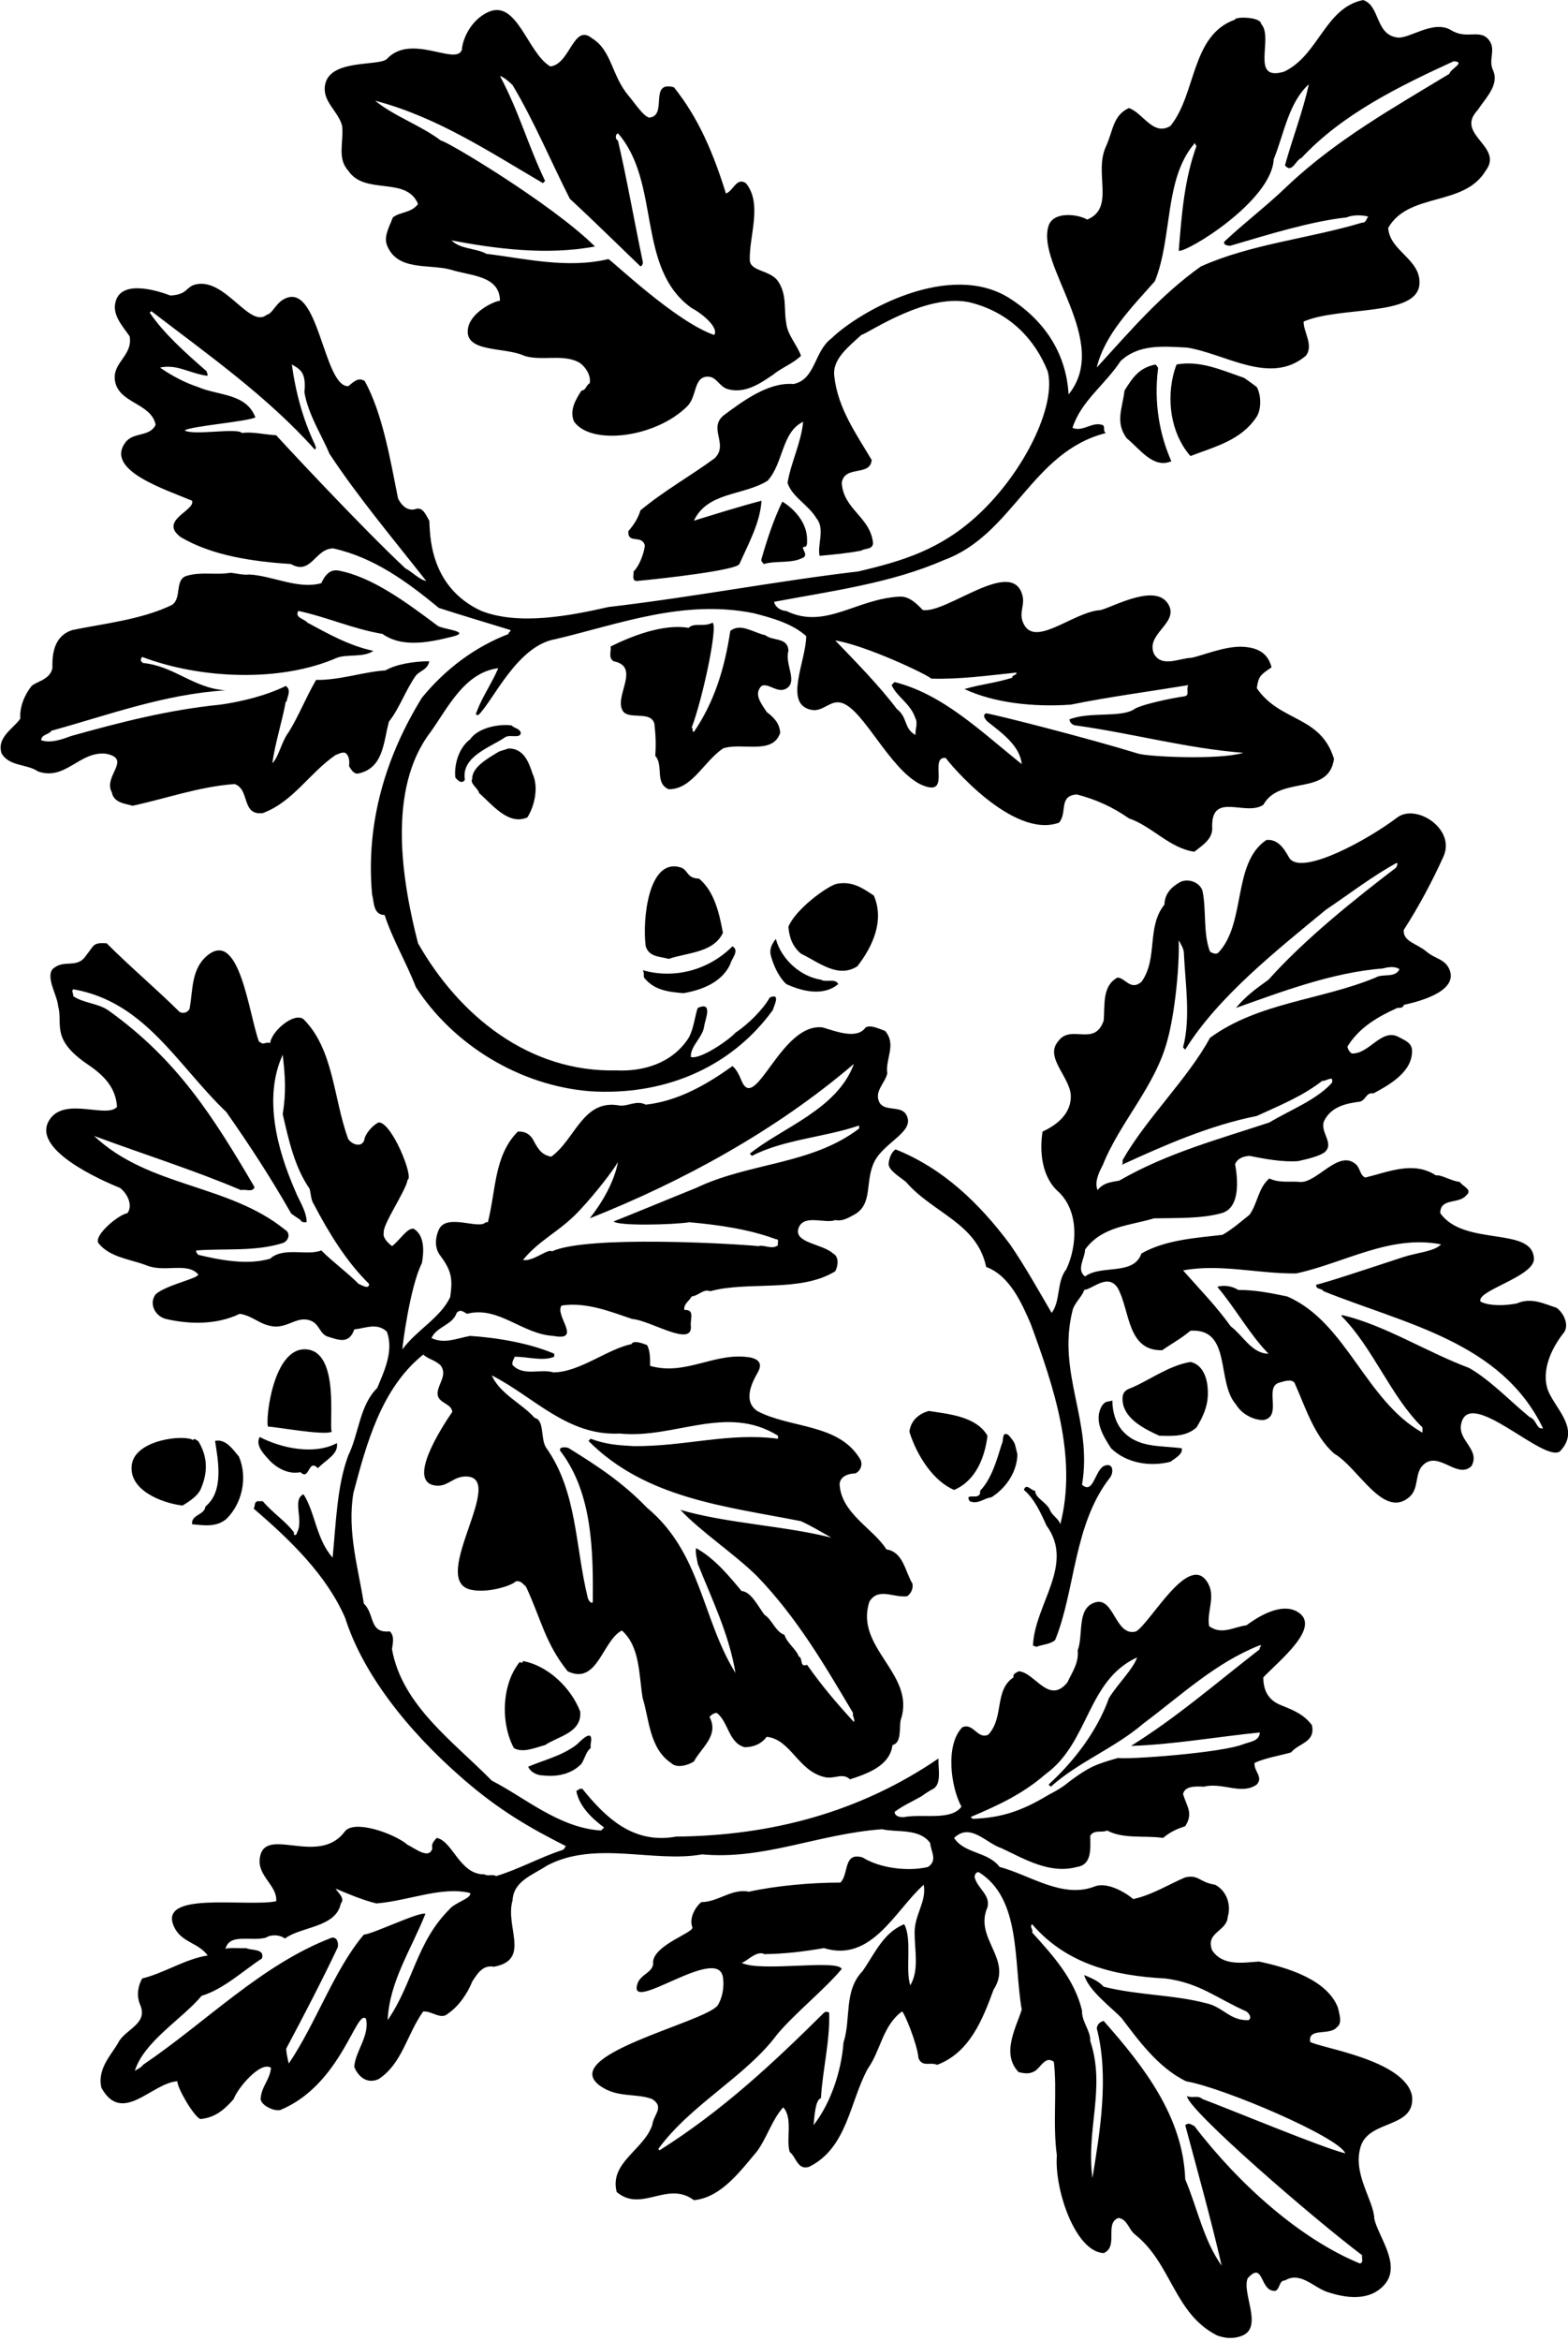 <?xml version="1.0" encoding="UTF-8"?>
<svg xmlns="http://www.w3.org/2000/svg" xmlns:xlink="http://www.w3.org/1999/xlink" width="469pt" height="700pt" viewBox="0 0 469 700" version="1.1">
<g id="surface1">
<path style=" stroke:none;fill-rule:nonzero;fill:rgb(0%,0%,0%);fill-opacity:1;" d="M 34.359 113.652 C 35.266 120.648 45.254 120.398 46.551 127.016 C 44.738 130.777 39.902 129.023 37.473 132.332 C 31.355 140.656 49.535 146.344 57.449 149.715 C 58.488 152.699 47.312 155.594 54.078 160.609 C 63.547 166.188 75.609 167.875 87.027 168.652 C 93.121 172.156 94.289 163.855 99.738 163.984 C 111.934 166.707 121.789 173.973 131.262 181.758 C 138.008 183.961 145.531 186.164 152.664 188.371 C 152.926 188.891 151.887 189.02 152.145 189.539 C 142.027 193.43 133.207 200.047 126.203 208.609 C 115.566 225.859 109.34 245.707 111.285 267.371 C 111.934 269.707 111.543 273.469 115.047 273.598 C 117.512 281.121 121.531 287.738 124.387 295.133 C 135.543 312.387 155.391 324.578 176.402 326.266 C 198.199 327.691 218.434 319.52 231.148 302.008 C 231.535 300.578 233.613 296.816 230.238 298.246 C 228.293 301.746 223.754 306.289 219.992 308.754 C 218.047 310.957 209.355 316.926 206.629 316.016 C 206.5 312.645 210.262 310.18 210.652 306.676 C 210.91 304.859 213.375 299.281 208.703 301.359 C 207.926 303.305 207.539 307.586 205.98 310.309 C 201.18 317.832 192.488 320.426 184.445 320.039 C 158.242 320.688 137.359 303.691 125.035 282.031 C 120.363 263.867 115.566 236.109 128.797 218.855 C 133.984 211.594 138.914 201.086 149.031 199.785 C 147.219 204.066 144.363 208.219 142.805 212.238 C 142.547 213.148 141.836 213.809 143.066 213.797 C 147.391 209.805 154.609 193.043 166.156 191.098 C 185.355 186.555 204.297 179.16 225.309 183.312 C 230.887 184.738 236.984 186.426 241.137 190.188 C 241.137 197.582 234.23 210.578 242.691 212.238 C 246.258 212.941 248.293 209.121 251.773 210.164 C 258.27 212.113 265.781 229.492 275.121 234.422 C 285.242 239.223 277.457 225.859 282.906 226.641 C 283.684 227.938 302.883 251.027 316.762 245.969 C 319.359 242.984 316.504 237.926 322.082 237.535 C 327.66 238.965 332.848 241.297 337.648 244.672 C 344.523 247.004 349.844 253.621 357.234 254.66 C 359.699 252.715 362.945 250.766 362.555 247.137 C 362.426 236.629 372.543 244.152 377.863 240.648 C 382.793 231.699 397.449 238.184 399.008 226.898 C 394.984 213.797 382.922 216.004 375.914 205.754 C 376.434 202.121 377.086 201.734 380.328 199.527 C 379.289 195.508 376.586 193.727 372.031 193.395 C 366.59 192.992 359.312 196.156 356.328 196.676 C 352.695 196.805 347.508 199.656 345.172 195.508 C 342.578 189.668 352.223 186.461 349.711 181.152 C 346.281 173.914 333.238 181.367 329.215 182.402 C 320.785 182.922 308.957 194.441 305.867 185.777 C 304.836 182.887 306.613 180.867 305.789 177.914 C 302.637 166.605 283.297 183.441 276.031 182.402 C 274.734 181.105 272.258 178.238 269.156 178.383 C 256.109 178.992 246.844 188.371 235.168 182.664 C 233.871 182.664 231.926 181.758 231.535 179.941 C 248.789 176.695 266.562 174.363 282.258 167.488 C 303.012 159.965 308.59 135.055 330.773 129.48 C 329.734 128.961 330.773 127.273 329.605 127.016 C 326.492 126.105 323.898 129.219 320.785 127.922 C 323.379 119.879 330.383 115.211 335.184 107.945 C 340.633 102.887 347.637 103.535 355.031 103.922 C 366.578 105.738 379.938 115.34 390.574 106.387 C 393.039 103.273 389.797 99.125 389.926 96.141 C 400.691 91.469 423.871 94.754 424.562 84.984 C 425.094 77.484 415.609 75.125 415.223 68.121 C 421.449 57.355 437.922 61.895 444.41 50.996 C 449.859 43.734 435.07 40.23 441.945 32.965 C 444.57 29.055 448.531 25.273 446.551 20.953 C 445.105 17.805 447.488 14.949 445.469 12.133 C 442.805 8.41 438.809 11.953 434.129 9.074 C 428.625 5.688 421.32 11.953 417.688 11.172 C 411.328 10.137 412.758 1.574 407.699 0.016 C 396.281 2.352 394.469 16.492 384.09 21.422 C 373.711 24.535 381.105 11.305 377.215 7.152 C 377.086 4.945 369.172 4.945 369.43 5.855 C 356.199 10.523 357.887 28.035 350.102 37.637 C 344.914 40.879 341.801 33.613 337.648 32.316 C 332.871 34.492 332.961 39.102 330.773 43.863 C 327.113 51.836 333.629 62.152 325.195 65.656 C 322.34 63.969 315.078 63.145 313.648 67.473 C 309.75 79.273 332.461 102.105 319.617 117.934 C 318.969 106.387 313.129 96.348 302.105 89.266 C 284.137 77.719 257.09 93.027 248.66 101.199 C 243.469 105.09 243.988 113.395 237.371 114.82 C 229.719 114.172 221.938 120.141 216.488 124.16 C 211.688 128.051 218.047 132.852 213.766 137.004 C 206.758 142.191 198.977 146.473 191.582 152.57 C 190.805 155.031 189.637 156.852 187.949 158.797 C 187.691 162.816 191.973 159.703 192.879 163.074 C 192.621 165.672 191.062 169.434 189.508 170.859 C 189.637 171.77 188.855 173.586 190.414 173.715 C 198.848 172.934 220.25 170.469 221.156 168.652 C 223.883 162.559 227.387 156.199 227.773 149.715 C 221.289 151.402 213.895 153.734 207.539 155.684 C 211.688 146.992 222.195 148.289 229.59 143.746 C 234.391 138.43 233.742 129.219 240.227 126.105 C 239.578 132.594 236.594 138.172 235.559 144.395 C 236.984 148.676 241.785 150.883 244.25 155.031 C 246.844 158.148 244.379 163.074 245.156 166.188 C 249.438 165.801 253.59 165.41 257.609 164.633 C 258.777 163.855 261.242 164.371 261.113 162.168 C 260.203 154.516 252.289 152.309 251.773 144.395 C 252.551 138.949 260.336 142.578 260.723 137.52 C 256.184 129.867 250.605 122.086 249.566 112.613 C 248.789 107.426 253.848 103.664 257.609 100.16 C 259.945 99.512 277.703 87.121 290.688 90.562 C 302.219 93.617 309.629 101.59 313.391 111.059 C 315.984 121.438 306.27 141.109 292.766 153.734 C 281.391 164.367 269.934 167.746 256.703 170.859 C 232.312 173.715 207.539 178.512 181.98 181.496 C 170.566 184.09 155.262 187.074 143.973 182.664 C 128.047 175.328 128.668 159.055 128.406 155.684 C 127.629 154.516 126.59 151.402 124.387 152.18 C 121.922 152.957 120.105 151.141 119.066 149.066 C 116.73 137.391 114.398 123.512 109.078 113.91 C 107.004 112.613 105.574 114.43 104.148 115.469 C 96.582 115.586 95.324 83.027 84.562 89.652 C 82.402 90.98 81.379 93.836 79.82 94.094 C 74.762 98.375 67.527 83.23 58.746 84.984 C 55.504 85.633 56.281 88.098 50.965 88.355 C 47.203 86.93 36.934 83.699 34.746 89.652 C 33.188 93.906 36.562 97.309 38.77 100.551 C 39.809 106.258 33.664 108.305 34.359 113.652 Z M 278.496 202.898 C 287.059 203.16 295.359 201.992 304.051 201.086 C 304.051 202.121 302.754 201.602 302.754 202.641 C 297.305 204.328 293.934 204.457 288.484 206.016 C 297.305 210.164 309.109 211.461 320.266 210.684 C 331.68 208.348 343.617 206.793 355.422 204.848 C 354.641 206.273 356.07 207.961 354.121 208.219 C 351.141 208.609 340.762 210.684 338.945 212.238 C 334.797 214.574 325.715 212.758 319.879 215.094 C 319.879 216.004 320.914 216.91 321.82 216.91 C 338.688 219.246 355.031 223.785 371.895 225.082 C 364.629 227.289 343.484 226.25 340.504 225.344 C 325.324 220.672 297.824 213.668 294.969 213.277 C 293.672 213.797 294.711 215.094 295.359 215.742 C 299.641 219.117 305.09 223.008 305.605 228.453 C 293.543 218.855 282.129 207.57 267.598 203.938 C 267.34 204.199 266.949 204.457 266.691 204.848 C 268.246 208.348 272.309 210.312 273.75 214.633 C 274.656 216.32 273.695 217.949 273.824 219.766 C 270.191 217.688 271.621 214.574 268.246 211.98 C 263.188 205.234 256.055 197.973 249.828 191.484 C 259.297 193.043 277.977 201.992 278.496 202.898 Z M 345.434 84.074 C 350.75 70.977 348.156 53.594 357.234 42.953 C 357.367 42.305 357.496 43.473 357.887 43.605 C 354.254 53.723 353.477 63.711 352.566 74.996 C 355.289 75.387 380.328 60.078 380.977 47.625 C 384.09 39.973 385.387 30.762 391.484 25.184 C 389.668 33.484 386.555 41.398 384.348 49.441 C 386.426 52.035 387.59 47.754 389.277 47.234 C 401.602 34.004 418.727 25.703 434.809 18.309 C 438.57 18.566 433.902 20.512 433.512 22.07 C 417.297 31.93 399.785 41.656 384.996 55.668 C 378.512 61.895 372.543 66.305 366.316 72.141 C 365.551 73.062 367.172 73.602 368.133 73.438 C 379.16 70.195 392.004 66.176 402.77 65.008 C 404.586 64.23 407.18 64.23 409.254 64.746 C 408.734 65.266 408.605 66.695 407.438 66.562 C 391.484 71.363 374.23 72.922 359.184 79.664 C 346.988 88.355 338.168 98.863 328.051 109.891 C 330.383 100.031 338.559 91.859 345.434 84.074 Z M 45.254 93.027 C 61.988 105.867 79.891 118.453 94.16 134.406 C 94.809 134.02 94.289 133.371 94.16 132.852 C 90.656 125.457 88.453 117.414 87.285 108.98 C 90.141 110.539 91.59 111.672 91.047 117.285 C 92.215 124.031 96.105 129.867 98.57 135.703 C 106.742 148.156 117.898 161.52 127.5 173.715 C 125.422 173.324 122.961 170.73 121.273 169.949 C 108.039 157.629 82.746 130.387 82.617 130.129 C 79.371 129.996 75.223 128.961 72.367 129.48 C 71.199 127.793 57.438 130.344 55.23 128.656 C 57.566 127.359 73.535 126.105 76.391 124.809 C 73.664 117.543 65.234 118.324 59.266 115.727 C 55.242 114.43 50.965 112.098 47.852 109.891 C 53.039 108.852 56.152 111.445 61.859 112.355 C 62.508 112.098 61.73 111.578 61.859 111.059 C 55.633 105.609 49.02 99.773 44.738 93.414 C 44.996 93.414 45.125 93.156 45.254 93.027 "/>
<path style=" stroke:none;fill-rule:nonzero;fill:rgb(0%,0%,0%);fill-opacity:1;" d="M 104.148 50.996 C 109.078 58.52 121.531 52.555 125.035 60.984 C 123.09 63.711 119.586 63.32 117.512 65.008 C 116.473 67.73 114.785 70.586 115.695 73.18 C 118.68 81.094 128.02 78.887 134.633 80.574 C 140.602 82.52 149.422 82.262 149.551 89.914 C 147.734 90.043 140.645 93.41 139.953 98.348 C 138.938 105.562 151.109 103.664 156.816 106.387 C 162.004 108.074 168.879 105.609 173.551 108.594 C 175.105 109.762 176.793 112.098 176.402 114.562 C 175.238 115.211 175.238 116.766 173.938 116.766 C 172.254 119.359 170.18 122.734 171.734 126.105 C 176.91 133.273 196.176 130.871 205.594 121.438 C 208.523 118.496 207.41 112.777 211.559 112.613 C 214.395 112.504 215.043 115.648 217.785 116.379 C 223.074 117.781 227.645 114.43 231.148 112.098 C 233.613 110.02 237.371 108.594 239.578 106.387 C 238.539 103.273 235.43 100.031 235.168 96.527 C 234.391 92.77 235.508 88.156 232.703 84.074 C 230.387 80.707 224.531 81.223 224.27 77.852 C 224.012 70.586 228.164 60.984 223.105 54.758 C 220.25 52.941 219.473 56.965 217.137 57.871 C 213.375 45.809 208.965 35.301 201.57 26.09 C 193.918 24.016 199.883 34.652 194.176 35.172 C 192.359 34.652 190.223 31.273 187.949 28.555 C 182.867 22.484 183.02 15.066 177.055 11.434 C 171.477 6.895 170.566 19.215 164.602 19.863 C 157.723 15.844 154.664 -0.426 145.922 3.648 C 141.074 5.91 138.395 11.305 138.137 14.934 C 136.32 19.734 122.91 9.793 115.695 17.66 C 113.191 19.871 98.875 17.59 97.273 25.184 C 96.195 30.312 101.164 33.098 102.332 37.637 C 102.852 42.438 100.777 47.363 104.148 50.996 Z M 162.395 54.758 C 162.652 54.5 162.785 54.371 163.043 54.109 C 157.723 42.953 155.391 33.746 149.551 22.719 C 150.59 22.977 152.277 24.406 153.312 25.441 C 159.672 36.078 164.602 47.883 170.438 59.43 C 177.055 65.527 184.965 73.309 191.582 79.664 C 192.23 79.277 192.359 78.758 192.23 78.109 C 189.766 66.434 187.301 52.426 184.836 42.047 C 184.059 41.656 184.059 40.621 184.445 40.102 C 184.578 40.102 184.707 39.973 184.836 39.84 C 197.809 54.758 190.156 80.184 206.891 92.117 C 210.133 93.805 215.07 97.992 213.629 100.152 C 202.215 96.262 183.41 78.238 181.98 77.461 C 169.527 80.445 156.559 77.199 145.531 75.902 C 142.156 74.09 137.879 74.605 135.023 71.883 C 148.125 74.348 163.434 76.422 177.961 73.699 C 164.988 60.855 133.207 41.918 131.91 42.047 C 125.684 37.379 118.16 34.91 112.191 30.113 C 130.613 34.91 146.438 45.422 162.395 54.758 "/>
<path style=" stroke:none;fill-rule:nonzero;fill:rgb(0%,0%,0%);fill-opacity:1;" d="M 375.914 124.551 C 377.344 122.215 377.215 118.062 375.914 115.727 C 374.75 114.82 373.453 113.91 372.156 113.004 C 365.41 110.668 358.922 107.688 351.918 108.98 C 348.676 117.414 349.582 128.961 356.07 136.355 C 363.465 133.5 371.246 131.684 375.914 124.551 "/>
<path style=" stroke:none;fill-rule:nonzero;fill:rgb(0%,0%,0%);fill-opacity:1;" d="M 345.691 108.98 C 340.891 109.891 338.945 112.613 336.352 116.766 C 335.703 122.215 333.496 126.234 337 131.035 C 340.891 134.148 344.914 140.246 350.359 137.91 C 346.73 129.738 345.172 120.27 346.34 110.539 C 346.598 109.762 345.949 109.504 345.691 108.98 "/>
<path style=" stroke:none;fill-rule:nonzero;fill:rgb(0%,0%,0%);fill-opacity:1;" d="M 240.875 163.465 C 241.523 163.207 241.395 162.039 241.395 161.262 C 241.395 156.328 237.633 152.18 234 149.977 C 231.406 155.293 229.461 161.262 227.773 167.098 C 227.516 167.875 228.164 168.137 228.422 168.652 C 232.312 167.488 236.984 168.652 240.488 166.578 C 241.785 165.41 238.93 163.465 240.875 163.465 "/>
<path style=" stroke:none;fill-rule:nonzero;fill:rgb(0%,0%,0%);fill-opacity:1;" d="M 31.637 225.344 C 39.676 226.898 30.727 232.086 33.449 236.887 C 33.969 240 37.344 240.262 39.676 240.91 C 49.926 238.703 59.523 235.199 70.16 234.422 C 74.832 235.98 72.109 243.891 78.594 243.113 C 87.676 239.742 92.473 231.18 100.387 225.73 C 101.297 225.473 102.074 224.824 103.242 225.082 C 104.539 225.992 104.539 227.547 104.41 229.105 C 105.059 230.012 105.574 231.309 107.004 231.309 C 114.785 229.754 114.656 221.84 116.344 215.742 C 119.457 211.852 121.273 206.402 124.387 201.992 C 125.684 200.438 127.887 200.305 128.406 197.711 C 123.738 197.711 118.418 198.621 115.305 200.438 C 108.949 200.824 101.555 203.418 94.551 203.289 C 91.438 208.609 89.492 213.797 86.379 218.855 C 84.172 221.711 83.395 226.379 81.449 228.195 C 82.355 221.84 84.43 215.613 85.469 209.773 C 85.598 209.773 85.73 209.773 85.73 209.773 C 85.859 208.348 87.285 206.273 85.469 205.105 C 79.633 207.961 72.367 209.773 65.883 210.684 C 50.316 212.238 35.785 216.004 21.387 220.023 C 18.922 220.934 15.16 222.359 12.305 221.32 C 12.438 219.504 14.512 219.766 15.418 218.469 C 32.414 213.797 49.02 207.57 67.438 206.402 C 57.84 205.754 52.133 199.141 42.789 198.23 C 42.012 197.711 41.883 197.191 42.531 196.414 C 59.914 203.031 83.914 204.066 100.777 196.676 C 103.762 195.508 108.82 196.676 111.672 194.598 C 104.277 193.043 97.793 189.281 91.957 186.164 C 91.047 185 88.062 184.738 89.23 182.664 C 97.793 184.48 105.316 187.98 114.398 189.539 C 120.625 193.949 129.188 191.875 135.93 190.188 C 140.73 188.762 132.168 188.113 130.871 187.074 C 121.66 180.199 111.391 172.512 101.297 170.602 C 98.84 170.137 97.273 171.77 96.105 174.363 C 89.23 176.309 81.578 172.156 74.574 171.77 C 72.887 172.027 70.422 171.379 68.996 171.246 C 64.453 172.027 60.305 170.859 55.895 172.156 C 52.133 173.195 54.465 178.773 51.48 180.848 C 42.402 185.258 31.117 186.426 21.645 188.371 C 16.457 190.059 15.551 194.859 15.68 199.785 C 14.902 203.289 11.008 203.68 9.453 205.105 C 7.375 207.699 5.82 211.332 6.078 214.836 C 4.262 217.688 -1.184 220.414 0.5 225.344 C 2.965 229.234 7.895 228.324 11.398 230.66 C 19.57 233.516 23.723 224.562 31.637 225.344 "/>
<path style=" stroke:none;fill-rule:nonzero;fill:rgb(0%,0%,0%);fill-opacity:1;" d="M 233.352 219.117 C 233.223 216.262 231.406 214.445 229.332 212.891 C 227.773 210.426 225.309 207.57 227.773 205.105 C 229.719 204.066 232.379 207.227 234.91 206.016 C 238.938 204.082 234.648 198.75 235.816 194.598 C 235.688 190.445 231.148 191.746 228.941 189.93 C 225.309 189.148 221.547 186.164 218.434 188.633 C 216.746 199.918 213.633 209.906 207.539 218.855 C 206.758 218.598 207.539 217.816 206.891 217.559 C 210.262 208.609 214.801 187.074 213.117 186.164 C 210.652 187.594 207.539 186.035 205.98 187.723 C 198.457 186.426 188.855 190.188 182.633 193.301 C 182.891 194.727 181.852 196.676 183.539 197.711 C 191.453 199.27 184.188 207.57 186.004 211.98 C 187.301 215.742 194.566 212.109 195.734 216.391 C 196.121 220.023 196.254 222.359 195.992 225.992 C 198.586 228.844 195.734 234.164 200.016 235.98 C 207.02 235.98 210.262 227.938 216.23 223.785 C 221.809 221.84 231.148 225.859 233.352 219.117 "/>
<path style=" stroke:none;fill-rule:nonzero;fill:rgb(0%,0%,0%);fill-opacity:1;" d="M 151.109 220.414 C 152.535 219.504 155.648 220.934 155.777 219.117 C 155.391 217.688 153.832 217.816 153.055 216.91 C 149.941 216.391 143.195 217.301 140.602 221.062 C 136.969 223.785 135.801 229.105 136.191 232.477 C 136.711 233.125 138.137 234.684 139.047 233.125 C 137.879 226.121 146.828 223.395 151.109 220.414 "/>
<path style=" stroke:none;fill-rule:nonzero;fill:rgb(0%,0%,0%);fill-opacity:1;" d="M 157.723 244.41 C 160.059 240.777 161.098 235.07 159.281 231.309 C 158.113 227.676 156.559 223.785 152.145 223.785 C 150.848 224.176 149.684 224.562 149.293 224.691 C 146.051 226.641 141.121 229.363 141.25 232.867 C 140.473 234.293 142.938 235.59 143.324 237.148 C 147.219 240.52 152.016 246.875 157.723 244.41 "/>
<path style=" stroke:none;fill-rule:nonzero;fill:rgb(0%,0%,0%);fill-opacity:1;" d="M 463.09 415.902 C 460.754 409.805 464.258 402.93 467.5 398.777 C 469.574 396.574 467.891 392.684 465.555 390.996 C 462.051 389.957 458.16 387.754 453.75 389.699 C 450.637 390.348 445.578 390.605 442.852 389.18 C 441.297 385.938 459.016 381.707 458.809 376.336 C 458.43 366.551 437.922 372.836 430.789 362.715 C 430.789 358.047 436.367 360.121 438.57 357.398 C 440.648 355.711 437.406 354.672 436.625 353.379 C 434.031 353.117 431.18 351.172 429.492 351.43 C 422.746 347.02 415.352 350.395 408.348 352.078 C 406.66 351.301 406.949 349.312 405.492 348.059 C 400.309 343.586 393.816 353.895 388.758 353.379 C 385.773 353.117 382.531 353.766 379.68 352.34 C 376.305 355.191 376.176 359.863 373.711 363.234 C 371.375 365.051 368.652 367.516 365.668 369.203 C 358.016 370.109 348.676 370.629 341.41 374.781 C 339.074 381.527 329.348 378.023 324.547 381.656 C 321.82 379.578 324.547 376.207 324.547 373.613 C 329.605 366.609 337.906 366.477 345.172 364.273 C 352.047 364.145 359.43 364.391 365.41 362.715 C 371.117 361.117 370.211 352.34 369.43 348.059 C 370.211 346.242 372.023 345.723 373.711 345.594 C 378.254 346.5 383.828 347.539 388.371 347.148 C 388.629 347.02 393.949 346.113 396.152 344.555 C 399.395 341.832 394.438 338.281 396.152 334.957 C 398.301 330.793 402.77 329.898 406.789 329.379 C 408.605 328.859 408.605 326.523 410.812 326.914 C 415.871 324.188 422.484 320.426 422.355 314.07 C 422.227 311.734 420.285 311.109 418.336 310.051 C 413.246 307.285 409.516 315.238 404.324 314.98 C 403.547 314.461 403.156 313.684 403.027 312.902 C 406.66 307.066 412.238 303.953 417.945 301.359 C 418.727 301.359 419.762 301.359 419.891 300.449 C 425.859 299.152 436.164 296.012 433.512 289.812 C 432.18 286.695 429.207 286.703 426.637 284.496 C 423.871 282.117 419.504 281.512 419.891 278.008 C 424.434 271.004 428.586 263.09 431.695 256.215 C 435.59 247.914 423.59 240.152 417.945 244.41 C 408.75 251.352 390.031 261.434 385.906 256.863 C 385.059 255.926 383.18 250.637 378.77 251.156 C 368.523 258.031 372.805 276.062 364.371 284.883 C 363.723 285.402 362.555 285.016 361.906 284.496 C 359.832 279.047 360.867 272.301 359.699 266.465 C 359.051 264 355.809 262.57 353.215 263.609 C 350.359 265.164 348.414 267.113 348.285 270.484 C 342.84 277.23 346.469 286.57 341.41 293.574 C 338.168 296.301 336.609 292.406 334.277 292.277 C 329.605 294.742 330.516 300.449 330.125 305.121 C 327.398 313.164 320.266 306.027 316.504 311.348 C 312.48 316.016 319.617 321.594 320.266 327.172 C 320.656 332.879 316.113 336.383 311.836 338.328 C 310.926 344.035 311.445 351.949 316.762 356.488 C 322.73 362.328 322.211 372.445 318.969 379.449 C 315.984 383.211 317.281 388.922 314.559 392.551 C 310.535 385.676 306.645 378.672 302.105 372.055 C 292.895 359.734 282.129 349.355 267.859 343.648 C 266.562 344.555 265.91 346.371 265.781 348.059 C 265.91 350.004 268.895 351.691 270.973 353.379 C 279.016 362.715 292.246 365.699 294.969 378.801 C 301.977 381.395 305.605 389.566 308.332 395.926 C 315.078 414.344 322.34 435.488 317.152 455.727 C 316.633 454.039 314.559 453.004 314.039 451.445 C 313 449.109 309.629 447.941 309.629 445.738 C 308.461 445.738 306.902 443.273 306.258 445.477 C 309.367 448.074 311.316 452.352 313 456.113 C 321.562 467.789 309.5 479.594 308.98 491.918 C 309.109 492.438 309.758 491.918 309.887 492.438 C 311.703 491.66 314.168 491.66 315.598 490.359 C 321.691 475.445 321.043 455.727 332.07 441.715 C 333.109 440.289 333.109 437.047 330.125 438.344 C 327.398 439.898 327.012 446.906 323.641 443.922 C 326.883 424.98 316.113 410.715 320.785 391.902 C 321.305 389.566 323.77 387.621 324.285 385.676 C 326.883 385.418 331.293 380.617 334.277 385.027 C 338.039 391.645 337 403.969 347.637 403.707 C 350.359 401.762 353.344 400.203 356.07 397.871 C 368.523 397.094 363.723 413.18 369.691 419.922 C 371.375 422.777 374.879 424.594 377.863 424.594 C 383.699 423.555 378.027 414.836 382.531 413.438 C 384.273 412.898 386.293 412.27 387.203 413.438 C 390.445 420.703 393.039 429.262 399.008 434.582 C 406.27 438.73 413.684 454.195 421.449 447.684 C 424.848 444.836 422.699 439.914 426.379 437.438 C 430.836 434.434 436.105 442.234 440.129 438.344 C 442.852 433.414 436.09 430.812 437.016 425.891 C 439.223 414.141 461.793 437.566 466.594 433.934 C 472.816 427.445 465.426 421.48 463.09 415.902 Z M 329.863 348.316 C 335.055 335.344 345.562 324.84 349.195 310.957 C 351.27 303.562 352.824 289.555 352.566 281.121 C 353.086 282.16 354.121 283.586 354.121 285.145 C 354.512 293.965 356.199 304.344 353.863 313.164 C 354.121 313.422 354.254 313.551 354.512 313.812 C 364.242 298.113 381.754 284.234 396.543 272.039 C 403.289 267.5 410.551 261.922 417.688 258.031 C 418.336 258.031 417.688 258.941 417.688 259.328 C 405.105 268.93 390.188 280.863 379.418 292.926 C 375.785 295.52 372.414 297.984 369.691 301.359 C 383.57 296.43 398.617 290.723 413.664 289.555 C 415.094 289.164 417.297 288.773 418.594 289.812 C 417.168 292.535 413.664 290.98 411.461 292.277 C 395.246 299.023 376.434 299.672 361.906 310.309 C 355.422 322.371 342.84 334.438 335.832 346.762 C 335.703 347.281 335.961 348.059 335.441 348.316 C 348.156 342.48 361.648 336.512 375.914 333.66 C 382.66 330.547 389.535 327.82 395.504 323.152 C 396.543 323.41 399.137 321.207 398.359 323.801 C 393.559 328.988 386.164 331.715 379.68 335.605 C 364.371 340.664 348.934 344.816 334.797 352.988 C 332.848 353.379 329.996 353.508 328.309 355.84 C 327.27 353.508 328.699 350.523 329.863 348.316 Z M 457.512 423.684 C 451.934 419.145 445.965 412.789 439.48 409.027 C 426.637 404.227 414.184 396.184 401.473 393.199 C 401.344 393.199 401.211 393.461 401.211 393.461 C 410.684 402.93 416 417.59 425.469 426.797 C 425.469 427.316 425.469 427.836 425.469 428.355 C 408.348 418.754 402.77 395.277 384.996 387.621 C 379.938 386.586 375.527 385.676 370.34 385.676 C 368.652 384.508 365.797 384.121 364.113 384.77 C 369.43 390.996 373.711 398.906 379.418 404.746 C 374.488 404.746 371.766 399.297 368.133 396.574 C 363.594 390.348 360.09 386.844 353.863 379.84 C 365.02 377.766 376.305 380.879 387.723 380.746 C 402.121 377.633 415.742 369.074 431.047 372.055 C 428.844 374.262 424.043 374.43 419.551 375.91 C 409.5 379.227 396.281 383.602 393.688 384.121 C 393.559 385.676 395.246 385.027 395.895 386.066 C 420.41 395.926 449.078 401.242 461.531 427.059 C 459.457 427.445 459.719 424.465 457.512 423.684 "/>
<path style=" stroke:none;fill-rule:nonzero;fill:rgb(0%,0%,0%);fill-opacity:1;" d="M 200.016 286.699 C 205.723 284.754 213.375 284.883 216.23 278.918 C 215.191 273.34 213.766 266.594 209.094 262.703 C 205.203 262.57 205.953 260.059 203.516 259.328 C 193.879 256.449 192.102 275.156 193.137 282.938 C 194.176 286.18 197.289 285.922 200.016 286.699 "/>
<path style=" stroke:none;fill-rule:nonzero;fill:rgb(0%,0%,0%);fill-opacity:1;" d="M 256.441 288.906 C 260.984 283.066 264.613 275.285 261.371 267.762 C 258 265.555 255.016 263.352 250.215 264.258 C 247.289 265.031 237.895 271.91 235.816 277.102 C 236.078 280.215 236.984 282.938 239.578 285.145 C 244.77 287.609 250.605 292.668 256.441 288.906 "/>
<path style=" stroke:none;fill-rule:nonzero;fill:rgb(0%,0%,0%);fill-opacity:1;" d="M 235.168 294.223 C 240.227 296.559 246.453 297.855 250.734 294.223 C 249.828 292.406 247.102 293.836 245.547 292.926 C 239.578 292.02 233.742 286.961 232.055 280.734 C 231.148 281.898 230.109 283.457 230.496 285.402 C 231.148 288.129 232.703 291.891 235.168 294.223 "/>
<path style=" stroke:none;fill-rule:nonzero;fill:rgb(0%,0%,0%);fill-opacity:1;" d="M 391.871 610.484 C 391.223 606.074 397.711 608.797 399.914 606.074 C 401.602 604.906 400.562 602.051 400.176 600.234 C 396.93 591.934 385.258 588.301 376.566 586.484 C 372.156 586.742 365.797 588.039 362.555 583.113 C 360.48 577.664 366.965 577.535 367.227 573.121 C 368.262 569.75 367.094 565.469 363.465 563.523 C 358.535 562.746 358.664 560.41 354.512 561.32 C 350.102 563.137 344.523 566.637 338.945 567.805 C 338.168 567.027 331.812 562.32 327.398 564.043 C 317.789 567.789 307.941 560.539 298.992 558.203 C 295.488 553.535 288.484 554.312 285.371 549.516 C 290.301 544.844 294.84 551.07 299.641 552.629 C 306.516 555.871 314.039 560.41 322.082 558.203 C 326.754 557.559 326.102 552.496 326.102 548.867 C 327.27 546.922 329.605 548.086 331.16 547.309 C 335.961 549.902 342.316 548.734 347.895 549.516 C 350.23 547.566 352.176 546.789 354.512 546.012 C 356.977 542.121 355.031 540.305 353.863 536.41 C 354.383 533.949 357.625 534.078 360.09 534.207 C 365.539 532.781 371.375 536.801 375.914 533.559 C 377.992 531.223 374.879 529.535 375.27 527.07 C 378.77 525.516 382.531 524.996 386.164 523.961 C 388.5 521.105 393.559 520.977 392.391 515.785 C 389.926 512.543 386.941 511.375 383.441 509.949 C 379.547 508.523 377.863 505.668 377.863 501.52 C 382.531 496.59 395.508 486.359 388.109 481.93 C 382.812 478.758 375.137 484.266 372.805 485.949 C 368.91 486.469 365.41 488.934 361.648 486.211 C 360.867 481.539 363.906 477.18 360.996 472.848 C 355.371 464.473 344.395 484.781 339.855 487.766 C 333.629 489.582 333.27 477.445 327.66 479.074 C 321.91 480.746 324.156 488.676 322.34 493.477 C 322.73 497.105 320.785 499.832 319.227 503.074 C 313.648 509.82 309.5 499.961 304.699 499.699 C 303.789 500.219 302.883 500.48 303.145 501.52 C 297.305 505.41 300.418 513.453 295.617 518.641 C 292.375 520.195 291.207 515.008 287.836 516.434 C 282.645 521.754 284.43 534.434 287.574 540.176 C 284.465 544.453 276.031 542.25 270.453 543.285 C 269.156 543.418 267.598 543.027 267.598 541.73 C 270.191 539.785 272.918 538.617 275.641 537.062 C 276.809 536.152 279.016 534.855 279.145 534.855 C 281.738 533.301 280.57 528.629 280.699 525.773 C 257.352 541.73 230.887 548.867 202.219 549.125 C 189.508 551.461 181.203 543.547 174.199 534.855 C 173.422 534.598 172.902 535.246 172.383 535.504 C 173.289 540.176 177.055 543.676 180.684 546.402 C 180.426 546.66 180.164 546.922 179.777 547.309 C 167.195 546.531 156.816 537.32 147.086 532.391 C 135.801 520.848 120.234 509.949 117.25 493.086 C 117.512 491.141 118.031 489.195 116.602 487.766 C 110.246 488.414 112.191 482.578 108.82 479.465 C 107.262 469.219 103.762 457.93 105.707 446.387 C 109.598 431.727 114.008 415.121 126.59 405.004 C 128.148 406.434 130.352 406.691 131.91 408.379 C 133.855 411.359 130.871 413.824 130.871 416.809 C 131.133 419.664 135.023 419.535 135.281 422.129 C 131.648 427.445 121.594 443.227 130.352 444.18 C 133.883 444.566 135.492 441.57 139.047 441.457 C 152.262 441.035 127.941 472.5 140.859 475.312 C 146.039 476.441 153.184 474.016 154.223 472.848 C 155.777 472.461 156.426 473.629 157.336 474.406 C 161.875 484.137 163.043 491.27 169.789 499.699 C 178.738 503.98 180.164 490.492 186.004 487.508 C 191.453 492.309 191.062 500.609 192.23 507.742 C 194.176 513.84 194.176 522.66 200.66 527.07 C 202.48 528.887 205.852 527.723 207.539 526.684 C 209.742 522.531 215.191 518.898 212.207 513.32 C 212.855 512.672 213.504 512.156 214.414 512.156 C 217.914 514.879 217.914 521.105 222.715 522.402 C 225.438 522.402 227.773 521.363 229.332 519.289 C 236.594 520.066 238.66 529.547 246.715 531.352 C 249.59 531.996 252.031 529.926 254.238 532.004 C 259.426 530.316 266.172 527.98 266.949 521.754 C 269.805 521.105 268.895 516.434 269.414 514.23 C 274.086 500.48 255.406 492.695 260.074 478.816 C 262.801 474.535 267.211 477.777 271.359 477.262 C 272.527 476.352 273.176 475.055 272.918 473.496 C 270.711 469.867 270.191 464.027 265.133 463.25 C 261.242 457.023 251.512 452.484 251.125 443.66 C 251.383 441.328 253.848 440.551 255.793 440.551 C 257.352 439.898 258.129 437.953 257.352 436.398 C 250.992 425.5 236.465 427.188 226.477 421.867 C 221.418 418.367 226.137 411.441 226.867 409.934 C 228.551 406.562 224.922 406.043 224.66 405.914 C 214.023 403.969 205.332 411.492 194.438 408.379 C 194.438 406.691 194.566 403.969 193.527 402.152 C 192.102 401.633 189.508 400.594 188.855 401.891 C 181.723 403.32 173.289 410.324 165.508 410.324 C 161.617 409.156 156.559 411.621 153.312 408.117 C 153.055 407.082 153.703 406.434 153.965 405.652 C 157.984 405.652 162.395 407.082 165.766 405.652 C 165.766 405.266 165.766 405.004 165.766 404.746 C 158.504 401.633 148.773 399.945 140.602 399.426 C 136.449 400.203 132.949 401.891 129.055 400.074 C 130.613 396.574 135.41 396.184 136.578 392.551 C 137.746 391.254 138.656 392.293 139.691 392.812 C 149.031 390.348 156.168 398.906 165.508 399.426 C 174.328 401.113 165.766 393.199 167.973 390.348 C 175.367 389.18 182.891 392.293 189.117 394.367 C 194.566 394.758 207.391 403.145 206.629 396.312 C 206.41 394.352 207.926 391.516 204.684 391.645 C 204.426 389.828 206.238 388.922 206.891 387.621 C 209.094 387.363 210.262 385.285 212.469 386.066 C 223.492 382.953 239.32 386.586 249.828 380.098 C 250.605 378.672 251.125 375.816 249.18 374.781 C 245.934 371.797 237.047 371.648 238.93 366.996 C 240.559 362.98 246.844 365.961 249.828 364.793 C 251.902 365.18 253.414 364.305 255.406 363.234 C 261.332 360.055 258.523 353.117 261.633 347.148 C 264.664 341.324 274.105 338.203 270.973 333.141 C 269.285 330.414 264.34 332.539 262.93 329.379 C 261.531 326.25 264.746 323.801 265.395 320.945 C 264.746 316.535 268.246 312.387 264.746 308.234 C 262.281 307.324 260.336 306.418 258.906 307.195 C 256.312 310.957 249.695 308.234 246.066 307.195 C 233.613 305.641 225.941 333.074 221.809 323.152 C 221.156 321.594 220.379 319.777 219.082 318.742 C 211.172 324.449 202.609 329.246 193.137 330.285 C 190.414 328.859 187.949 330.805 185.355 330.547 C 174.328 328.469 172.121 340.664 164.859 345.852 C 162.395 345.336 161.27 344.242 159.539 340.922 C 158.578 339.074 156.945 338.199 154.871 338.328 C 147.734 345.594 148.383 355.84 145.922 365.441 C 145.66 365.441 145.531 365.441 145.27 365.441 C 143.324 367.773 133.543 362.605 131.262 367.645 C 130.051 370.32 130.094 373.223 131.52 375.172 C 134.895 379.711 135.543 382.047 134.633 387.883 C 131.648 394.109 124.516 397.742 120.363 403.449 C 120.234 403.32 122.57 384.77 126.203 377.633 C 126.852 374.004 126.98 369.332 123.738 367.387 C 121.789 366.996 119.328 371.148 117.25 372.574 C 116.086 371.668 114.398 370.109 114.785 368.555 C 114.398 366.09 121.402 356.102 121.922 352.727 C 123.867 352.078 117.121 335.344 113.23 335.605 C 111.805 336.254 109.727 338.328 109.078 340.273 C 108.688 343.258 105.445 342.48 104.148 340.535 C 99.738 328.602 99.867 313.812 90.789 304.73 C 87.934 302.527 81.188 308.363 80.801 311.867 C 79.113 311.348 79.113 312.773 77.426 311.348 C 74.441 303.176 71.707 278.348 62.379 285.402 C 57.234 289.293 57.711 295.781 56.801 300.969 C 56.801 302.527 54.855 303.305 53.688 302.527 C 46.035 295.004 39.027 289.164 31.895 282.031 C 27.742 281.77 28.262 282.551 25.668 285.793 C 22.945 289.812 19.051 286.57 15.68 289.812 C 13.734 292.406 17.113 297.605 17.375 300.719 C 18.93 306.297 14.91 310.699 26.574 318.48 C 31.574 321.91 34.617 325.484 35.008 330.934 C 32.023 334.438 19.961 328.094 15.16 334.309 C 8.141 343.395 30.855 353.117 35.914 355.191 C 38.121 356.879 39.809 360.383 38.121 362.715 C 35.527 363.105 28.004 369.332 29.43 371.668 C 32.801 375.949 38.898 376.469 43.699 378.281 C 49.148 380.617 55.895 377.246 59.266 381.008 C 59.656 382.176 49.797 384.121 46.551 386.973 C 44.348 389.957 46.617 393.664 49.664 394.367 C 56.156 395.867 64.453 396.312 71.719 392.812 C 75.738 393.461 77.578 396.059 81.707 396.574 C 86.215 397.137 89.137 393.09 93.254 395.016 C 95.652 396.141 95.645 398.926 98.184 399.688 C 101.203 400.59 104.41 402.02 105.965 397.48 C 109.469 397.094 112.711 395.406 115.695 398.129 C 117.898 403.969 114.785 410.195 112.84 414.992 C 107.523 420.184 107.391 428.613 104.148 435.23 C 100.777 444.312 100.516 455.336 99.48 465.715 C 94.551 460.137 94.289 452.223 90.789 446.773 C 87.285 448.332 90.918 454.559 88.844 458.191 C 88.844 458.969 87.676 459.488 87.934 458.191 C 85.598 454.949 81.836 452.613 78.594 448.852 C 78.207 448.852 77.816 448.852 77.426 448.852 C 75.871 448.723 76.391 450.406 75.871 451.055 C 86.766 460.395 97.664 470.902 103.242 483.746 C 108.301 499.699 121.016 516.715 138.656 532.004 C 149.43 541.34 158.504 546.531 169.27 551.98 C 168.879 552.367 168.879 552.887 168.23 553.145 C 162.004 555.094 155 558.984 148.383 560.93 C 147.477 560.281 145.922 561.059 144.883 560.41 C 137.488 560.539 135.41 550.422 130.613 549.516 C 129.965 550.293 128.926 551.199 129.316 552.629 C 128.406 556.129 124.129 552.629 121.922 551.59 C 118.23 548.352 105.945 543.84 103.109 547.633 C 95.16 558.27 78.875 545.402 77.688 555.742 C 77.078 561.023 83.004 563.781 82.617 568.453 C 73.664 570.27 46.789 565.188 52.133 576.238 C 54.352 580.824 59.266 580.777 62.121 584.668 C 55.375 585.707 49.02 589.988 42.531 591.543 C 41.363 593.617 40.715 596.473 41.883 599.328 C 44.348 604.906 38.121 606.461 35.656 610.223 C 33.84 613.855 28.91 618.266 30.336 624.234 C 36.562 635.52 45.516 622.676 53.039 622.285 C 53.039 624.363 57.969 632.793 59.914 633.574 C 64.195 633.184 66.918 630.977 69.902 627.605 C 70.941 624.492 77.945 616.062 81.059 618.266 C 80.668 622.027 78.207 623.715 77.945 627.605 C 78.207 629.68 82.402 631.477 84.031 630.793 C 102.164 623.16 106.613 600.363 109.469 603.605 C 110.637 608.668 106.227 613.336 105.965 618.008 C 107.133 620.859 109.727 623.195 113.23 621.641 C 120.363 616.969 121.66 608.277 126.59 601.402 C 129.316 601.273 131.91 603.996 133.984 602.051 C 137.098 599.977 139.824 596.086 141.25 592.453 C 142.805 590.117 144.363 587.395 147.734 588.039 C 158.891 585.965 150.98 576.105 153.312 568.195 C 153.574 562.355 159.539 560.539 163.562 557.816 C 177.961 550.16 195.473 557.039 210.004 554.441 C 228.684 556.129 244.508 548.348 263.836 546.922 C 268.117 547.957 274.992 546.531 278.234 551.07 C 278.367 553.535 280.57 556.129 277.59 558.203 C 271.621 559.633 263.188 558.594 258 555.352 C 252.16 553.664 253.977 560.281 251.383 562.875 C 242.691 562.875 232.312 563.781 224.012 565.598 C 218.824 564.562 214.801 568.715 209.742 568.715 C 207.926 570.27 206.055 573.527 207.09 576.254 C 207.609 577.809 195.871 581.41 195.344 586.484 C 195.734 589.727 191.664 590.102 190.672 593.102 C 187.543 602.594 214.66 581.281 216.23 591.152 C 216.754 594.457 215.84 597.77 214.672 599.586 C 210.781 604.773 166.043 614.562 179.777 623.844 C 184.871 627.285 190.285 625.789 195.086 627.605 C 198.848 630.07 195.473 632.145 195.086 635.391 C 192.488 642.914 182.242 646.543 184.445 655.367 C 191.84 661.723 199.625 651.863 207.539 657.832 C 215.711 657.051 221.418 649.141 226.477 643.172 C 229.461 639.023 230.887 633.832 234.262 630.07 C 237.242 633.312 235.039 639.539 236.207 643.43 C 238.152 644.859 238.539 649.012 242.043 647.844 C 253.461 642.137 254.109 628.516 259.555 618.527 C 263.449 613.078 263.965 605.684 269.805 601.402 C 270.453 601.66 274.344 611 274.734 615.41 C 275.902 618.137 278.234 616.449 280.312 617.359 C 290.039 613.727 293.934 603.738 297.176 594.914 C 303.145 585.707 291.207 579.609 295.359 570.27 C 296.266 566.637 292.637 564.82 291.598 561.578 C 291.34 560.801 291.855 559.633 292.766 559.762 C 305.477 567.676 303.145 586.355 305.605 600.883 C 303.922 606.203 299.379 614.113 304.699 619.562 C 306.516 619.953 307.941 620.211 309.629 619.176 C 311.445 617.879 312.742 614.633 315.207 616.449 C 316.246 624.883 314.816 635 316.113 644.469 C 315.336 654.59 321.629 673.273 330.125 673.656 C 334.664 671.711 330.254 664.707 334.535 663.148 C 337.258 663.539 337.52 666.523 339.465 668.078 C 350.492 676.77 351.141 691.816 364.113 698.305 C 366.316 699.082 368.93 699.438 371.637 698.305 C 377.82 695.711 371.375 685.59 373.191 681.18 C 378.121 675.73 376.695 685.332 381.496 684.941 C 382.922 684.293 382.531 681.828 384.348 681.828 C 388.891 679.105 392.781 683.773 396.801 685.203 C 402.508 687.148 409.742 688.191 414.184 682.996 C 419.211 677.117 412.238 668.727 411.07 663.41 C 410.91 657.793 404.352 649.828 407.051 641.617 C 409.652 633.695 423.395 636.426 422.355 626.699 C 420.281 615.801 394.598 612.297 391.871 610.484 Z M 312.742 530.445 C 325.844 520.977 325.066 502.426 340.113 495.551 C 338.945 499.055 334.406 503.336 331.68 507.742 C 328.18 517.602 321.176 526.684 313.648 533.559 C 313.91 533.816 314.039 533.949 314.297 534.207 C 322.73 526.684 333.238 522.789 342.059 515.27 C 353.344 506.836 363.594 497.105 376.824 491.918 C 377.863 492.047 376.434 492.438 376.824 493.086 C 362.812 503.98 352.176 513.32 338.297 522.012 C 350.75 521.625 363.98 519.289 376.824 517.992 C 376.695 520.586 373.969 520.715 371.895 521.496 C 365.539 524.09 337.395 526.133 334.41 525.613 C 327.535 527.559 325.648 528.371 319.879 532.648 C 316.762 535.246 314.73 535.934 312.48 537.32 C 305.605 541.34 299.512 543.547 290.949 543.805 C 290.688 543.676 290.559 543.418 290.301 543.285 C 298.215 539.914 305.738 536.543 312.742 530.445 Z M 185.355 428.613 C 201.699 430.301 217.266 419.664 232.703 429.262 C 232.703 429.652 232.703 429.91 232.703 430.172 C 217.914 428.227 205.074 432.508 189.508 432.375 C 184.707 432.117 181.203 431.855 176.664 430.172 C 176.402 430.43 176.273 430.559 176.016 430.82 C 193.137 448.074 217.266 450.406 239.578 454.816 C 242.953 456.375 245.414 457.93 248.66 459.746 C 235.039 456.246 217.266 455.469 203.516 451.445 C 209.742 458.062 219.473 464.418 226.477 471.293 C 238.539 483.875 246.586 497.754 255.145 512.156 C 254.887 513.191 255.793 513.84 255.406 514.879 C 250.215 509.172 246.066 504.371 241.395 497.754 C 239.059 498.664 240.227 495.68 238.93 495.289 C 238.152 493.086 235.297 491.141 234.648 488.805 C 231.926 487.898 230.887 484.137 228.684 482.84 C 226.867 480.504 224.66 475.832 221.809 475.703 C 217.914 471.031 213.766 465.973 208.188 462.859 C 207.926 464.285 208.445 465.973 208.703 467.531 C 212.984 478.297 218.047 488.547 219.992 500.219 C 209.871 483.875 209.742 464.285 193.527 450.797 C 186.133 443.145 178.738 438.344 170.18 433.023 C 169.398 432.508 166.285 432.508 167.973 434.32 C 177.184 446.773 177.441 463.641 177.312 479.074 C 176.664 479.594 175.887 478.297 175.758 477.52 C 171.992 462.082 172.645 445.867 163.301 432.766 C 161.617 430.039 162.914 424.594 159.93 423.945 C 156.168 419.664 149.551 416.809 147.086 411.23 C 159.672 417.59 169.66 429.395 185.355 428.613 Z M 173.262 361.996 C 178.23 356.699 183.281 350.133 184.836 347.41 C 183.797 353.117 180.297 359.344 176.402 364.273 C 204.164 353.246 232.055 338.07 255.406 318.094 C 250.477 331.715 233.871 337.16 224.27 344.945 C 224.531 345.203 224.66 345.336 224.922 345.594 C 234.391 340.664 246.844 340.016 256.961 336.512 C 256.961 336.773 256.961 337.16 256.961 337.422 C 242.691 348.316 224.141 347.539 208.188 355.191 C 204.555 356.621 185.742 364.402 183.539 365.18 C 184.836 366.609 201.051 366.219 206.238 365.441 C 214.934 366.219 224.012 367.516 232.055 370.5 C 233.223 370.5 232.445 371.668 232.703 372.316 C 230.887 373.742 228.551 372.055 226.867 372.574 C 218.695 371.797 175.625 369.332 165.117 374.133 C 163.82 373.223 159.539 377.246 156.426 376.727 C 161.355 370.629 167.297 368.359 173.262 361.996 Z M 107.262 383.859 C 103.629 380.23 99.738 377.504 96.105 373.871 C 91.824 375.559 84.82 372.703 80.801 376.336 C 74.184 378.281 66.27 376.855 59.266 375.172 C 59.02 374.738 58.488 374.391 58.746 373.871 C 67.438 373.223 76.258 374.262 84.562 371.668 C 86.379 371.02 87.027 368.684 85.211 367.645 C 68.215 353.895 44.477 355.062 28.133 339.625 C 42.789 345.074 58.098 349.875 72.109 355.84 C 73.406 355.453 75.609 356.621 76.129 354.934 C 63.805 333.918 53.039 316.797 32.285 302.008 C 29.168 299.934 25.02 299.934 21.906 297.855 C 22.035 297.078 21.258 296.301 21.906 295.781 C 43.441 299.543 52.91 318.352 67.699 332.492 C 74.703 342.48 80.801 351.82 87.027 362.715 C 87.414 363.234 89.492 364.402 89.879 364.793 C 90.27 365.57 91.047 365.441 91.695 365.441 C 91.824 362.328 89.359 358.824 88.324 356.102 C 82.875 343.648 78.723 328.082 84.562 315.367 C 85.34 322.113 85.598 326.652 84.562 333.141 C 86.379 340.922 88.062 348.836 92.605 355.453 C 92.992 356.879 92.992 358.824 93.902 360.121 C 98.184 368.293 103.5 377.113 110.375 383.859 C 110.504 385.676 108.172 384.25 107.262 383.859 Z M 134.375 570.918 C 124.516 580.777 123.477 593.102 115.953 603.996 C 116.473 592.453 122.961 582.98 127.238 572.215 C 125.555 571.438 111.414 578.312 108.82 578.441 C 99.996 588.82 94.551 604.906 86.379 616.969 C 86.117 616.062 85.34 612.43 85.73 612.297 C 90.918 602.57 96.754 591.285 101.035 582.203 C 101.297 580.777 100.777 579.09 99.219 579.352 C 78.207 587.395 61.602 604.645 42.789 617.359 C 42.141 618.266 41.234 618.527 40.328 619.176 C 43.051 610.352 54.594 603.605 60.305 596.73 C 66.918 594.785 73.406 588.691 78.336 585.578 C 79.371 582.465 74.832 583.242 73.664 582.465 C 71.977 582.594 68.348 582.203 67.438 582.723 C 68.605 577.922 75.09 580.516 79.504 579.352 C 81.059 578.312 83.781 578.441 85.211 579.609 C 90.012 575.977 100.516 576.367 101.945 569.102 C 103.371 567.547 100.906 565.73 100.387 564.691 C 104.148 566.246 108.301 568.062 112.582 569.102 C 122.309 568.324 132.039 563.914 140.602 565.988 C 141.25 567.547 135.93 568.844 134.375 570.918 Z M 273.566 577.793 C 273.566 583.242 274.992 588.949 272.27 593.617 C 270.711 588.82 272.918 579.867 270.453 575.328 C 264.227 577.793 261.633 584.148 258 589.34 C 252.289 595.305 254.629 603.477 252.289 610.742 C 251.645 619.562 248.27 629.164 243.34 635.391 C 243.602 632.926 243.859 627.734 245.547 627.348 C 246.066 618.656 248.27 610.352 248.012 601.793 C 247.492 601.402 246.973 601.402 246.453 601.793 C 230.887 617.227 215.969 631.109 197.289 642.914 C 197.16 642.781 197.031 642.652 196.898 642.523 C 206.629 629.164 223.105 620.859 232.445 608.277 C 237.633 602.051 246.844 594.656 251.773 588.691 C 250.348 585.707 227.645 589.727 221.809 586.871 C 223.234 586.613 226.348 582.98 228.684 584.277 C 235.168 584.148 240.355 583.5 246.453 582.465 C 260.723 586.871 267.73 571.176 276.289 563.523 C 277.199 568.582 273.566 572.344 273.566 577.793 Z M 407.438 674.305 C 407.18 675.215 407.957 676.383 406.789 676.77 C 389.02 669.508 370.598 653.16 357.234 635.648 C 356.199 635.258 355.68 634.48 354.512 635.391 C 358.145 649.012 362.164 663.277 365.41 677.418 C 359.961 669.766 358.145 660.164 354.512 651.605 C 353.863 632.926 342.188 617.879 330.125 604.258 C 328.957 604.516 328.18 605.293 328.051 606.461 C 331.812 620.859 328.957 637.723 326.754 651.215 C 324.805 636.426 330.773 624.363 326.102 610.223 C 326.234 607.109 323.508 604.516 323.641 601.145 C 321.434 591.934 315.207 584.93 308.719 577.793 C 309.109 576.754 307.812 576.105 308.719 575.328 C 319.098 587.395 333.496 590.766 348.547 591.543 C 358.793 592.84 363.98 597.512 372.805 601.402 C 373.711 602.051 374.488 603.348 373.453 603.996 C 367.875 604.258 365.797 599.977 360.738 598.938 C 350.879 596.344 340.371 596.602 330.125 594.008 C 328.438 592.191 326.621 591.543 324.285 590.508 C 325.586 595.176 332.461 600.234 335.441 603.348 C 340.113 609.445 346.211 618.137 354.773 622.285 C 366.059 624.234 400.562 639.023 402.379 643.82 C 395.766 642.266 367.742 630.59 359.699 627.605 C 358.145 626.309 356.848 627.477 355.031 626.699 C 355.289 630.848 392.648 663.148 407.438 674.305 "/>
<path style=" stroke:none;fill-rule:nonzero;fill:rgb(0%,0%,0%);fill-opacity:1;" d="M 192.621 292.277 C 195.602 296.039 199.754 296.559 204.426 296.949 C 209.871 296.039 215.969 293.703 218.434 288.258 C 218.824 286.57 221.289 284.234 219.082 282.938 C 211.949 290.074 201.699 292.797 192.23 290.074 C 192.75 290.723 192.488 291.629 192.621 292.277 "/>
<path style=" stroke:none;fill-rule:nonzero;fill:rgb(0%,0%,0%);fill-opacity:1;" d="M 91.695 403.449 C 81.664 402.586 79.371 424.465 80.152 426.539 C 82.098 426.539 96.887 429.262 99.219 428.094 C 98.312 425.891 101.711 404.312 91.695 403.449 "/>
<path style=" stroke:none;fill-rule:nonzero;fill:rgb(0%,0%,0%);fill-opacity:1;" d="M 346.73 429.262 C 351.141 429.395 354.773 429.523 357.887 426.797 C 359.961 423.426 361.516 419.922 361.258 415.641 C 361.129 411.879 359.699 407.988 356.07 407.211 C 349.195 408.379 343.355 413.047 337.648 415.254 C 335.832 416.031 335.574 417.461 335.832 419.273 C 336.48 424.336 342.449 427.316 346.73 429.262 "/>
<path style=" stroke:none;fill-rule:nonzero;fill:rgb(0%,0%,0%);fill-opacity:1;" d="M 332.719 418.754 C 331.031 419.273 330.773 418.754 329.605 420.312 C 327.012 424.723 329.996 429.395 332.328 433.023 C 337 437.566 344.133 438.602 350.102 437.047 C 351.398 436.008 353.863 434.84 353.477 433.023 C 346.73 432.117 340.113 433.023 335.441 427.445 C 333.629 425.113 332.719 421.996 332.719 418.754 "/>
<path style=" stroke:none;fill-rule:nonzero;fill:rgb(0%,0%,0%);fill-opacity:1;" d="M 277.848 421.867 C 274.863 422.648 272.398 424.723 272.008 428.094 C 274.344 435.488 279.273 442.883 285.371 445.477 C 291.855 442.754 294.582 435.75 295.359 429.262 C 291.984 423.426 283.555 422.777 277.848 421.867 "/>
<path style=" stroke:none;fill-rule:nonzero;fill:rgb(0%,0%,0%);fill-opacity:1;" d="M 290.039 448.852 C 292.637 449.891 294.191 447.941 296.527 447.684 C 300.289 445.348 304.18 440.68 304.309 434.84 C 303.402 431.34 303.922 431.727 301.586 429.004 C 299.512 427.836 300.289 430.82 299.641 431.727 C 298.082 436.785 296.527 442.234 293.152 445.738 C 293.543 449.109 288.227 445.867 290.039 448.852 "/>
<path style=" stroke:none;fill-rule:nonzero;fill:rgb(0%,0%,0%);fill-opacity:1;" d="M 57.711 430.559 C 55.242 428.875 40.453 430.328 39.418 437.953 C 38.395 445.477 48.238 449.371 54.594 450.148 C 56.93 448.723 59.523 447.035 60.305 444.57 C 62.25 439.77 61.988 435.23 59.266 430.82 C 58.746 430.82 58.355 429.781 57.711 430.559 "/>
<path style=" stroke:none;fill-rule:nonzero;fill:rgb(0%,0%,0%);fill-opacity:1;" d="M 80.152 436.137 C 82.617 438.992 86.379 440.938 89.879 440.16 C 92.605 442.883 92.215 435.879 95.07 438.992 C 97.535 436.398 101.297 434.84 100.777 431.469 C 94.031 435.102 84.172 433.023 77.688 429.652 C 76.391 431.855 78.465 434.32 80.152 436.137 "/>
<path style=" stroke:none;fill-rule:nonzero;fill:rgb(0%,0%,0%);fill-opacity:1;" d="M 61.469 450.406 C 61.082 453.133 57.191 452.742 57.449 455.727 C 61.211 456.113 64.715 456.633 67.699 454.168 C 72.367 449.629 74.184 441.848 71.461 435.488 C 70.031 433.934 67.699 430.039 64.324 430.82 C 65.234 436.656 67.047 445.867 61.469 450.406 "/>
<path style=" stroke:none;fill-rule:nonzero;fill:rgb(0%,0%,0%);fill-opacity:1;" d="M 155.52 496.848 C 150.199 503.203 149.551 514.879 153.703 522.66 C 156.426 524.219 160.059 522.531 163.043 521.754 C 166.805 519.16 174.07 518.121 173.551 511.766 C 170.824 504.633 163.82 497.887 156.168 496.59 C 156.945 496.848 155.648 497.496 155.52 496.848 "/>
<path style=" stroke:none;fill-rule:nonzero;fill:rgb(0%,0%,0%);fill-opacity:1;" d="M 162.395 530.836 C 166.934 531.352 171.086 530.316 173.938 527.332 C 175.105 525.387 175.238 523.828 176.664 522.66 C 176.664 522.273 176.664 521.883 176.664 521.496 C 177.703 516.434 173.938 520.195 172.645 521.496 C 168.23 524.996 162.395 526.293 157.984 528.238 C 158.633 529.797 160.578 530.836 162.395 530.836 "/>
</g>
</svg>
